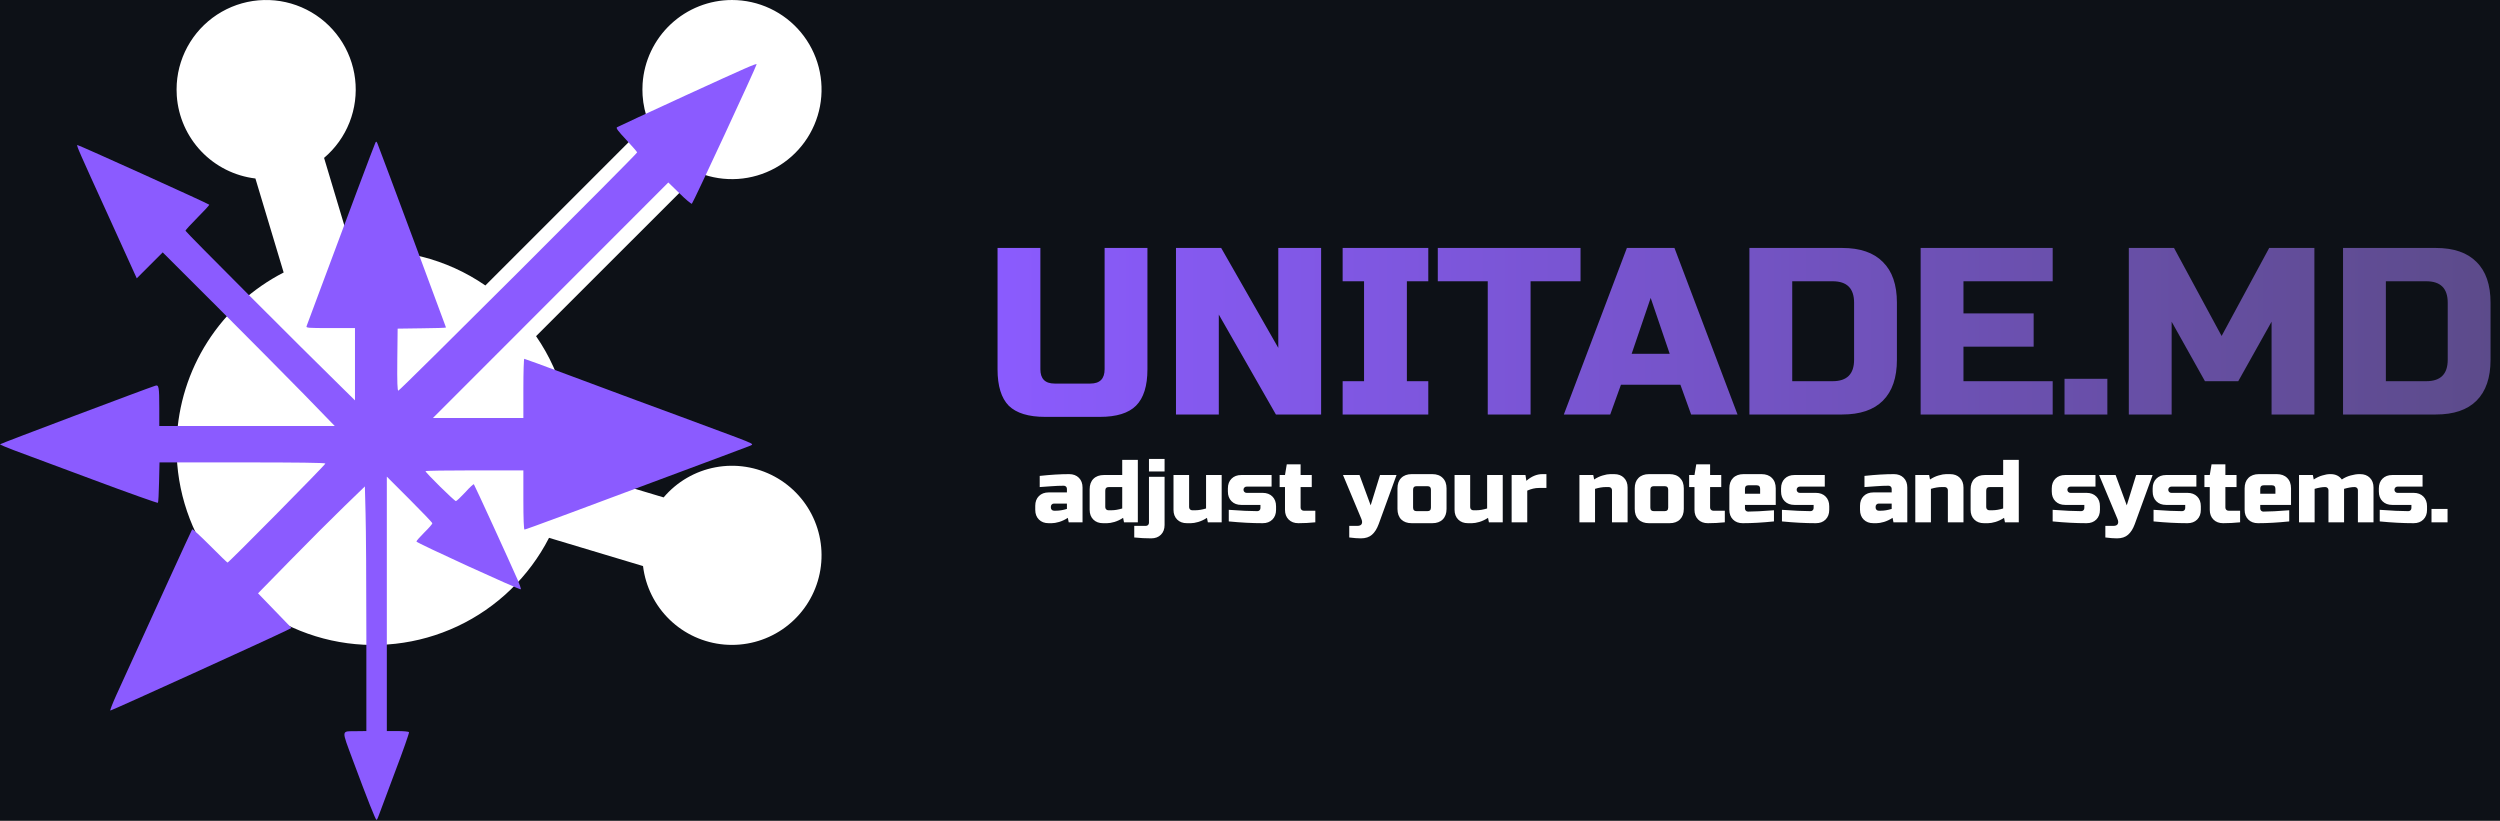 <svg width="2690" height="883" viewBox="0 0 2690 883" fill="none" xmlns="http://www.w3.org/2000/svg">
<rect x="0" y="0" width="2690" height="883" fill="#333333" stroke="none"/>
<g clip-path="url(#clip0_20_29)">
<rect width="2690" height="883" fill="#0D1117"/>
<path d="M787.635 0.007C801.807 0.011 815.804 3.14 828.629 9.169C841.454 15.2 852.791 23.983 861.833 34.893C870.875 45.804 877.399 58.574 880.941 72.293C884.483 86.013 884.956 100.344 882.325 114.267C879.694 128.19 874.025 141.362 865.722 152.844C857.418 164.326 846.684 173.837 834.285 180.698C821.885 187.559 808.125 191.603 793.983 192.54C779.842 193.477 765.668 191.285 752.471 186.121L576.805 361.71C605.683 403.533 618.498 454.369 612.894 504.88L714.068 535.218C728.388 518.33 748.087 506.886 769.853 502.811C791.619 498.735 814.125 502.276 833.586 512.839C853.048 523.402 868.278 540.343 876.717 560.812C885.155 581.281 886.287 604.031 879.922 625.237C873.557 646.442 860.083 664.81 841.765 677.251C823.448 689.693 801.405 695.45 779.342 693.554C757.278 691.657 736.541 682.224 720.616 666.84C704.691 651.455 694.55 631.058 691.898 609.078L590.763 578.701C569.383 620.397 534.791 653.838 492.392 673.798C449.992 693.759 402.173 699.115 356.406 689.03C310.639 678.945 269.503 653.987 239.425 618.055C209.346 582.124 192.021 537.243 190.154 490.425L190 481.867L190.154 473.348C191.657 435.824 203.101 399.374 223.316 367.723C243.532 336.072 271.792 310.358 305.209 293.209L274.826 192.057C252.598 189.389 231.995 179.063 216.557 162.855C201.119 146.646 191.81 125.567 190.231 103.241L190 96.379L190.193 90.057C191.236 74.174 196.198 58.797 204.635 45.299C213.072 31.802 224.721 20.603 238.543 12.704C252.364 4.805 267.928 0.452 283.843 0.033C299.757 -0.385 315.528 3.143 329.746 10.305C343.964 17.465 356.187 28.036 365.322 41.072C374.458 54.107 380.221 69.202 382.099 85.008C383.976 100.813 381.908 116.838 376.081 131.65C370.253 146.462 360.846 159.6 348.701 169.891L379.046 271.082C429.568 265.48 480.415 278.292 522.247 307.164L697.874 131.535C694.251 122.314 692.079 112.587 691.435 102.701L691.243 96.379L691.435 90.057C693.041 65.642 703.875 42.752 721.739 26.029C739.604 9.306 763.162 0.003 787.635 0.007Z" fill="white"/>
<path d="M738.324 102.396C698.292 120.77 664.871 136.326 663.892 136.938C662.545 137.796 664.994 140.98 673.93 150.535C680.296 157.394 685.561 163.396 685.561 164.008C685.561 165.601 430.312 420.377 428.598 420.377C427.618 420.377 427.251 411.803 427.496 386.938L427.863 353.621L453.939 353.253C468.14 353.131 479.892 352.763 479.892 352.396C479.892 351.906 410.724 165.968 406.439 155.189C405.338 152.249 404.848 151.882 403.991 153.352C403.012 155.189 371.794 238.114 344.617 311.362C336.904 331.94 330.293 349.701 329.926 350.804C329.069 352.886 330.783 353.008 355.512 353.008H381.955V391.837V430.789L367.632 416.703C325.764 375.791 199.547 249.383 199.547 248.281C199.547 247.668 205.423 241.176 212.646 233.949C219.869 226.723 225.5 220.598 225.133 220.231C223.542 218.761 84.104 155.679 83.247 156.047C82.145 156.536 84.593 162.049 116.668 232.357C130.746 263.347 143.478 291.152 144.702 294.091L147.151 299.481L161.107 285.517L175.063 271.553L234.56 330.961C267.246 363.665 308.87 405.679 327.11 424.297L360.164 458.349H265.777H171.39V438.996C171.39 416.335 170.9 413.885 167.228 414.988C158.291 417.805 0 477.457 0 478.069C0 478.437 6.733 481.377 14.935 484.439C23.26 487.501 61.333 501.71 99.529 515.919C137.847 530.25 169.554 541.519 169.921 541.029C170.411 540.539 170.9 530.617 171.145 518.858L171.635 497.545H260.88C319.398 497.545 350.126 497.913 350.126 498.77C350.126 500.117 246.19 605.335 244.843 605.335C244.476 605.335 235.906 597.129 225.868 586.962C215.829 576.918 207.26 568.956 206.77 569.569C206.158 570.304 166.248 657.516 124.992 748.28C120.952 757.221 118.137 764.571 118.749 764.571C120.218 764.571 292.343 686.3 307.033 678.951L313.644 675.644L295.648 657.026L277.652 638.407L312.42 602.886C331.395 583.41 357.348 557.565 369.835 545.438L392.606 523.39L393.34 552.42C393.83 568.344 394.197 627.628 394.197 683.973V786.619L384.159 786.741C366.652 786.986 367.142 783.924 379.629 817.853C395.789 861.337 404.113 882.16 405.093 882.16C405.583 882.16 406.562 880.323 407.296 878.118C408.031 876.035 415.866 854.967 424.68 831.572C433.617 808.177 440.473 788.456 440.105 787.844C439.616 787.109 434.107 786.619 427.741 786.619H416.233V649.799V512.856L440.717 537.354C454.184 550.828 465.202 562.342 465.202 563.077C465.202 563.812 461.407 568.221 456.632 572.876C451.98 577.53 448.063 581.94 448.063 582.675C448.063 584.145 559.466 635.1 560.446 634.12C560.813 633.753 559.222 629.221 557.018 623.954C548.938 605.458 510.62 521.798 509.886 521.063C509.518 520.696 505.234 524.493 500.582 529.76C495.807 534.904 491.278 539.191 490.543 539.191C488.952 539.191 457.857 508.569 457.857 506.977C457.857 506.487 481.606 506.119 510.498 506.119H563.139V537.966C563.139 558.3 563.629 569.814 564.363 569.814C565.832 569.814 618.963 550.093 775.54 491.543C811.655 478.069 809.206 479.049 809.206 478.069C809.206 476.967 802.596 474.272 774.316 463.861C762.196 459.329 742.976 452.224 731.469 447.937C720.083 443.65 699.149 435.933 684.948 430.789C670.87 425.522 638.061 413.395 612.23 403.719C586.399 394.042 564.73 386.08 564.118 386.08C563.629 386.08 563.139 400.412 563.139 417.928V449.775H514.538H465.814L592.52 322.999L719.104 196.345L731.101 207.982C737.59 214.474 743.711 219.496 744.445 219.251C745.547 218.883 814.103 71.162 814.103 69.202C814.103 67.855 803.33 72.632 738.324 102.396Z" fill="#8B5BFF"/>
<path d="M1188.56 266.8H1234.64V397.36C1234.64 415.28 1230.54 428.336 1222.35 436.528C1214.33 444.549 1201.36 448.56 1183.44 448.56H1124.56C1106.64 448.56 1093.58 444.549 1085.39 436.528C1077.37 428.336 1073.36 415.28 1073.36 397.36V266.8H1119.44V397.36C1119.44 407.6 1124.56 412.72 1134.8 412.72H1173.2C1183.44 412.72 1188.56 407.6 1188.56 397.36V266.8ZM1421.52 446H1372.88L1311.44 338.48V446H1265.36V266.8H1314L1375.44 374.32V266.8H1421.52V446ZM1536.84 446H1444.68V410.16H1467.72V302.64H1444.68V266.8H1536.84V302.64H1513.8V410.16H1536.84V446ZM1646.9 446H1600.82V302.64H1547.06V266.8H1700.66V302.64H1646.9V446ZM1732.61 446H1682.69L1750.53 266.8H1801.73L1869.57 446H1819.65L1808.13 414H1744.13L1732.61 446ZM1755.65 380.72H1796.61L1776.13 320.56L1755.65 380.72ZM1982.2 266.8C2001.49 266.8 2016.08 271.835 2025.98 281.904C2036.05 291.803 2041.08 306.395 2041.08 325.68V387.12C2041.08 406.405 2036.05 421.083 2025.98 431.152C2016.08 441.051 2001.49 446 1982.2 446H1882.36V266.8H1982.2ZM1995 325.68C1995 310.32 1987.32 302.64 1971.96 302.64H1928.44V410.16H1971.96C1987.32 410.16 1995 402.48 1995 387.12V325.68ZM2208.69 446H2066.61V266.8H2208.69V302.64H2112.69V337.2H2188.21V373.04H2112.69V410.16H2208.69V446ZM2221.43 407.6H2267.51V446H2221.43V407.6ZM2444.21 346.16L2408.37 410.16H2372.53L2336.69 346.16V446H2290.61V266.8H2339.25L2390.45 361.52L2441.65 266.8H2490.29V446H2444.21V346.16ZM2620.95 266.8C2640.24 266.8 2654.83 271.835 2664.73 281.904C2674.8 291.803 2679.83 306.395 2679.83 325.68V387.12C2679.83 406.405 2674.8 421.083 2664.73 431.152C2654.83 441.051 2640.24 446 2620.95 446H2521.11V266.8H2620.95ZM2633.75 325.68C2633.75 310.32 2626.07 302.64 2610.71 302.64H2567.19V410.16H2610.71C2626.07 410.16 2633.75 402.48 2633.75 387.12V325.68Z" fill="url(#paint0_linear_20_29)"/>
<path d="M1136.49 549.52C1139.88 549.52 1143.72 548.88 1148.01 547.6V541.84H1134.09C1133.13 541.84 1132.33 542.16 1131.69 542.8C1131.05 543.44 1130.73 544.24 1130.73 545.2V546.16C1130.73 547.12 1131.05 547.92 1131.69 548.56C1132.33 549.2 1133.13 549.52 1134.09 549.52H1136.49ZM1118.73 512.08C1130.44 510.8 1141 510.16 1150.41 510.16C1154.76 510.16 1158.25 511.472 1160.88 514.096C1163.5 516.72 1164.81 520.208 1164.81 524.56V562H1149.93L1148.97 557.2C1145.96 559.184 1142.86 560.656 1139.66 561.616C1136.52 562.512 1133.87 562.96 1131.69 562.96H1128.33C1123.98 562.96 1120.49 561.648 1117.87 559.024C1115.24 556.4 1113.93 552.912 1113.93 548.56V544.24C1113.93 539.888 1115.24 536.4 1117.87 533.776C1120.49 531.152 1123.98 529.84 1128.33 529.84H1148.01V526C1148.01 525.04 1147.69 524.24 1147.05 523.6C1146.41 522.96 1145.61 522.64 1144.65 522.64C1140.49 522.64 1135.88 522.832 1130.83 523.216C1125.84 523.6 1121.8 523.888 1118.73 524.08V512.08ZM1209.43 562L1208.47 557.2C1205.46 559.184 1202.35 560.656 1199.15 561.616C1196.02 562.512 1193.36 562.96 1191.19 562.96H1186.87C1182.51 562.96 1179.03 561.648 1176.4 559.024C1173.78 556.4 1172.47 552.912 1172.47 548.56V526.48C1172.47 521.68 1173.81 517.936 1176.5 515.248C1179.25 512.496 1183.03 511.12 1187.83 511.12H1207.51V494.8H1224.31V562H1209.43ZM1195.99 549.04C1199.38 549.04 1203.22 548.4 1207.51 547.12V524.08H1193.11C1190.55 524.08 1189.27 525.36 1189.27 527.92V545.68C1189.27 546.64 1189.59 547.44 1190.23 548.08C1190.87 548.72 1191.67 549.04 1192.62 549.04H1195.99ZM1238.69 579.28C1232.74 579.28 1226.66 578.96 1220.45 578.32V565.84H1232.93C1233.89 565.84 1234.69 565.52 1235.33 564.88C1235.97 564.24 1236.29 563.44 1236.29 562.48V513.04H1253.09V564.88C1253.09 569.232 1251.78 572.72 1249.16 575.344C1246.53 577.968 1243.05 579.28 1238.69 579.28ZM1236.29 493.84H1253.09V507.28H1236.29V493.84ZM1286.2 549.04C1289.59 549.04 1293.43 548.4 1297.72 547.12V511.12H1314.52V562H1299.64L1298.68 557.2C1295.67 559.184 1292.56 560.656 1289.36 561.616C1286.23 562.512 1283.57 562.96 1281.4 562.96H1277.08C1272.72 562.96 1269.24 561.648 1266.61 559.024C1263.99 556.4 1262.68 552.912 1262.68 548.56V511.12H1279.48V545.68C1279.48 546.64 1279.8 547.44 1280.44 548.08C1281.08 548.72 1281.88 549.04 1282.84 549.04H1286.2ZM1322.16 548.56C1335.15 549.52 1345.39 550 1352.88 550C1353.84 550 1354.64 549.68 1355.28 549.04C1355.92 548.4 1356.24 547.6 1356.24 546.64V543.28H1335.6C1331.25 543.28 1327.76 541.968 1325.14 539.344C1322.51 536.72 1321.2 533.232 1321.2 528.88V525.52C1321.2 521.168 1322.51 517.68 1325.14 515.056C1327.76 512.432 1331.25 511.12 1335.6 511.12H1368.24V523.6H1341.36C1340.4 523.6 1339.6 523.92 1338.96 524.56C1338.32 525.2 1338 526 1338 526.96C1338 527.92 1338.32 528.72 1338.96 529.36C1339.6 530 1340.4 530.32 1341.36 530.32H1358.64C1362.99 530.32 1366.48 531.632 1369.11 534.256C1371.73 536.88 1373.04 540.368 1373.04 544.72V548.56C1373.04 552.912 1371.73 556.4 1369.11 559.024C1366.48 561.648 1362.99 562.96 1358.64 562.96C1347.31 562.96 1335.15 562.32 1322.16 561.04V548.56ZM1415.29 562C1409.08 562.64 1403 562.96 1397.05 562.96C1392.7 562.96 1389.21 561.648 1386.58 559.024C1383.96 556.4 1382.65 552.912 1382.65 548.56V524.08H1376.89V511.12H1382.65L1384.57 499.6H1399.45V511.12H1411.45V524.08H1399.45V546.16C1399.45 547.12 1399.77 547.92 1400.41 548.56C1401.05 549.2 1401.85 549.52 1402.81 549.52H1415.29V562ZM1464.27 579.28C1460.88 579.28 1456.72 578.96 1451.79 578.32V565.84H1460.43C1462.86 565.84 1464.43 565.168 1465.14 563.824C1465.9 562.48 1465.78 560.592 1464.75 558.16L1445.07 511.12H1462.83L1474.83 543.76L1484.91 511.12H1502.67L1483.47 563.92C1481.62 568.976 1479.22 572.784 1476.27 575.344C1473.33 577.968 1469.33 579.28 1464.27 579.28ZM1556.48 547.6C1556.48 552.4 1555.11 556.176 1552.36 558.928C1549.67 561.616 1545.92 562.96 1541.12 562.96H1519.04C1514.24 562.96 1510.47 561.616 1507.72 558.928C1505.03 556.176 1503.68 552.4 1503.68 547.6V525.52C1503.68 520.72 1505.03 516.976 1507.72 514.288C1510.47 511.536 1514.24 510.16 1519.04 510.16H1541.12C1545.92 510.16 1549.67 511.536 1552.36 514.288C1555.11 516.976 1556.48 520.72 1556.48 525.52V547.6ZM1539.68 526.96C1539.68 524.4 1538.4 523.12 1535.84 523.12H1524.32C1521.76 523.12 1520.48 524.4 1520.48 526.96V546.16C1520.48 548.72 1521.76 550 1524.32 550H1535.84C1538.4 550 1539.68 548.72 1539.68 546.16V526.96ZM1588.63 549.04C1592.02 549.04 1595.86 548.4 1600.15 547.12V511.12H1616.95V562H1602.07L1601.11 557.2C1598.1 559.184 1595 560.656 1591.8 561.616C1588.66 562.512 1586.01 562.96 1583.83 562.96H1579.51C1575.16 562.96 1571.67 561.648 1569.05 559.024C1566.42 556.4 1565.11 552.912 1565.11 548.56V511.12H1581.91V545.68C1581.91 546.64 1582.23 547.44 1582.87 548.08C1583.51 548.72 1584.31 549.04 1585.27 549.04H1588.63ZM1655.8 525.04C1651.77 525.04 1647.61 526 1643.32 527.92V562H1626.52V511.12H1641.4L1642.36 517.36C1647.86 512.56 1653.62 510.16 1659.64 510.16H1663.96V525.04H1655.8ZM1727.78 524.08C1724.38 524.08 1720.54 524.72 1716.26 526V562H1699.46V511.12H1714.34L1715.3 515.92C1718.3 513.936 1721.38 512.496 1724.51 511.6C1727.71 510.64 1730.4 510.16 1732.58 510.16H1736.9C1741.25 510.16 1744.74 511.472 1747.36 514.096C1749.98 516.72 1751.3 520.208 1751.3 524.56V562H1734.5V527.44C1734.5 526.48 1734.18 525.68 1733.54 525.04C1732.9 524.4 1732.1 524.08 1731.14 524.08H1727.78ZM1811.77 547.6C1811.77 552.4 1810.39 556.176 1807.64 558.928C1804.95 561.616 1801.2 562.96 1796.41 562.96H1774.33C1769.53 562.96 1765.75 561.616 1763 558.928C1760.31 556.176 1758.97 552.4 1758.97 547.6V525.52C1758.97 520.72 1760.31 516.976 1763 514.288C1765.75 511.536 1769.53 510.16 1774.33 510.16H1796.41C1801.2 510.16 1804.95 511.536 1807.64 514.288C1810.39 516.976 1811.77 520.72 1811.77 525.52V547.6ZM1794.97 526.96C1794.97 524.4 1793.69 523.12 1791.13 523.12H1779.61C1777.05 523.12 1775.77 524.4 1775.77 526.96V546.16C1775.77 548.72 1777.05 550 1779.61 550H1791.13C1793.69 550 1794.97 548.72 1794.97 546.16V526.96ZM1855.91 562C1849.71 562.64 1843.63 562.96 1837.67 562.96C1833.32 562.96 1829.83 561.648 1827.21 559.024C1824.59 556.4 1823.27 552.912 1823.27 548.56V524.08H1817.51V511.12H1823.27L1825.19 499.6H1840.07V511.12H1852.07V524.08H1840.07V546.16C1840.07 547.12 1840.39 547.92 1841.03 548.56C1841.67 549.2 1842.47 549.52 1843.43 549.52H1855.91V562ZM1881.42 522.16C1878.86 522.16 1877.58 523.44 1877.58 526V531.28H1893.9V526C1893.9 523.44 1892.62 522.16 1890.06 522.16H1881.42ZM1908.78 561.04C1896.43 562.32 1885.23 562.96 1875.18 562.96C1870.83 562.96 1867.34 561.648 1864.71 559.024C1862.09 556.4 1860.78 552.912 1860.78 548.56V525.52C1860.78 520.72 1862.12 516.976 1864.81 514.288C1867.56 511.536 1871.34 510.16 1876.14 510.16H1895.34C1900.14 510.16 1903.88 511.536 1906.57 514.288C1909.32 516.976 1910.7 520.72 1910.7 525.52V543.28H1877.58V547.12C1877.58 548.08 1877.9 548.88 1878.54 549.52C1879.18 550.16 1879.98 550.48 1880.94 550.48C1887.27 550.48 1896.55 550 1908.78 549.04V561.04ZM1917.38 548.56C1930.37 549.52 1940.61 550 1948.1 550C1949.06 550 1949.86 549.68 1950.5 549.04C1951.14 548.4 1951.46 547.6 1951.46 546.64V543.28H1930.82C1926.47 543.28 1922.98 541.968 1920.36 539.344C1917.73 536.72 1916.42 533.232 1916.42 528.88V525.52C1916.42 521.168 1917.73 517.68 1920.36 515.056C1922.98 512.432 1926.47 511.12 1930.82 511.12H1963.46V523.6H1936.58C1935.62 523.6 1934.82 523.92 1934.18 524.56C1933.54 525.2 1933.22 526 1933.22 526.96C1933.22 527.92 1933.54 528.72 1934.18 529.36C1934.82 530 1935.62 530.32 1936.58 530.32H1953.86C1958.21 530.32 1961.7 531.632 1964.32 534.256C1966.95 536.88 1968.26 540.368 1968.26 544.72V548.56C1968.26 552.912 1966.95 556.4 1964.32 559.024C1961.7 561.648 1958.21 562.96 1953.86 562.96C1942.53 562.96 1930.37 562.32 1917.38 561.04V548.56ZM2023.93 549.52C2027.32 549.52 2031.16 548.88 2035.45 547.6V541.84H2021.53C2020.57 541.84 2019.77 542.16 2019.13 542.8C2018.49 543.44 2018.17 544.24 2018.17 545.2V546.16C2018.17 547.12 2018.49 547.92 2019.13 548.56C2019.77 549.2 2020.57 549.52 2021.53 549.52H2023.93ZM2006.17 512.08C2017.88 510.8 2028.44 510.16 2037.85 510.16C2042.2 510.16 2045.69 511.472 2048.31 514.096C2050.94 516.72 2052.25 520.208 2052.25 524.56V562H2037.37L2036.41 557.2C2033.4 559.184 2030.3 560.656 2027.1 561.616C2023.96 562.512 2021.3 562.96 2019.13 562.96H2015.77C2011.42 562.96 2007.93 561.648 2005.3 559.024C2002.68 556.4 2001.37 552.912 2001.37 548.56V544.24C2001.37 539.888 2002.68 536.4 2005.3 533.776C2007.93 531.152 2011.42 529.84 2015.77 529.84H2035.45V526C2035.45 525.04 2035.13 524.24 2034.49 523.6C2033.85 522.96 2033.05 522.64 2032.09 522.64C2027.93 522.64 2023.32 522.832 2018.26 523.216C2013.27 523.6 2009.24 523.888 2006.17 524.08V512.08ZM2089.18 524.08C2085.79 524.08 2081.95 524.72 2077.66 526V562H2060.86V511.12H2075.74L2076.7 515.92C2079.71 513.936 2082.78 512.496 2085.92 511.6C2089.12 510.64 2091.81 510.16 2093.98 510.16H2098.3C2102.65 510.16 2106.14 511.472 2108.77 514.096C2111.39 516.72 2112.7 520.208 2112.7 524.56V562H2095.9V527.44C2095.9 526.48 2095.58 525.68 2094.94 525.04C2094.3 524.4 2093.5 524.08 2092.54 524.08H2089.18ZM2157.33 562L2156.37 557.2C2153.36 559.184 2150.26 560.656 2147.06 561.616C2143.92 562.512 2141.27 562.96 2139.09 562.96H2134.77C2130.42 562.96 2126.93 561.648 2124.31 559.024C2121.68 556.4 2120.37 552.912 2120.37 548.56V526.48C2120.37 521.68 2121.72 517.936 2124.4 515.248C2127.16 512.496 2130.93 511.12 2135.73 511.12H2155.41V494.8H2172.21V562H2157.33ZM2143.89 549.04C2147.28 549.04 2151.12 548.4 2155.41 547.12V524.08H2141.01C2138.45 524.08 2137.17 525.36 2137.17 527.92V545.68C2137.17 546.64 2137.49 547.44 2138.13 548.08C2138.77 548.72 2139.57 549.04 2140.53 549.04H2143.89ZM2208.66 548.56C2221.65 549.52 2231.89 550 2239.38 550C2240.34 550 2241.14 549.68 2241.78 549.04C2242.42 548.4 2242.74 547.6 2242.74 546.64V543.28H2222.1C2217.75 543.28 2214.26 541.968 2211.64 539.344C2209.01 536.72 2207.7 533.232 2207.7 528.88V525.52C2207.7 521.168 2209.01 517.68 2211.64 515.056C2214.26 512.432 2217.75 511.12 2222.1 511.12H2254.74V523.6H2227.86C2226.9 523.6 2226.1 523.92 2225.46 524.56C2224.82 525.2 2224.5 526 2224.5 526.96C2224.5 527.92 2224.82 528.72 2225.46 529.36C2226.1 530 2226.9 530.32 2227.86 530.32H2245.14C2249.49 530.32 2252.98 531.632 2255.61 534.256C2258.23 536.88 2259.54 540.368 2259.54 544.72V548.56C2259.54 552.912 2258.23 556.4 2255.61 559.024C2252.98 561.648 2249.49 562.96 2245.14 562.96C2233.81 562.96 2221.65 562.32 2208.66 561.04V548.56ZM2277.83 579.28C2274.44 579.28 2270.28 578.96 2265.35 578.32V565.84H2273.99C2276.43 565.84 2277.99 565.168 2278.7 563.824C2279.47 562.48 2279.34 560.592 2278.31 558.16L2258.63 511.12H2276.39L2288.39 543.76L2298.47 511.12H2316.23L2297.03 563.92C2295.18 568.976 2292.78 572.784 2289.83 575.344C2286.89 577.968 2282.89 579.28 2277.83 579.28ZM2317.22 548.56C2330.22 549.52 2340.46 550 2347.94 550C2348.9 550 2349.7 549.68 2350.34 549.04C2350.98 548.4 2351.3 547.6 2351.3 546.64V543.28H2330.66C2326.31 543.28 2322.82 541.968 2320.2 539.344C2317.58 536.72 2316.26 533.232 2316.26 528.88V525.52C2316.26 521.168 2317.58 517.68 2320.2 515.056C2322.82 512.432 2326.31 511.12 2330.66 511.12H2363.3V523.6H2336.42C2335.46 523.6 2334.66 523.92 2334.02 524.56C2333.38 525.2 2333.06 526 2333.06 526.96C2333.06 527.92 2333.38 528.72 2334.02 529.36C2334.66 530 2335.46 530.32 2336.42 530.32H2353.7C2358.06 530.32 2361.54 531.632 2364.17 534.256C2366.79 536.88 2368.1 540.368 2368.1 544.72V548.56C2368.1 552.912 2366.79 556.4 2364.17 559.024C2361.54 561.648 2358.06 562.96 2353.7 562.96C2342.38 562.96 2330.22 562.32 2317.22 561.04V548.56ZM2410.35 562C2404.14 562.64 2398.06 562.96 2392.11 562.96C2387.76 562.96 2384.27 561.648 2381.65 559.024C2379.02 556.4 2377.71 552.912 2377.71 548.56V524.08H2371.95V511.12H2377.71L2379.63 499.6H2394.51V511.12H2406.51V524.08H2394.51V546.16C2394.51 547.12 2394.83 547.92 2395.47 548.56C2396.11 549.2 2396.91 549.52 2397.87 549.52H2410.35V562ZM2435.86 522.16C2433.3 522.16 2432.02 523.44 2432.02 526V531.28H2448.34V526C2448.34 523.44 2447.06 522.16 2444.5 522.16H2435.86ZM2463.22 561.04C2450.86 562.32 2439.66 562.96 2429.62 562.96C2425.26 562.96 2421.78 561.648 2419.15 559.024C2416.53 556.4 2415.22 552.912 2415.22 548.56V525.52C2415.22 520.72 2416.56 516.976 2419.25 514.288C2422 511.536 2425.78 510.16 2430.58 510.16H2449.78C2454.58 510.16 2458.32 511.536 2461.01 514.288C2463.76 516.976 2465.14 520.72 2465.14 525.52V543.28H2432.02V547.12C2432.02 548.08 2432.34 548.88 2432.98 549.52C2433.62 550.16 2434.42 550.48 2435.38 550.48C2441.71 550.48 2450.99 550 2463.22 549.04V561.04ZM2507.82 510.16C2513 510.16 2517 512.08 2519.82 515.92C2522.76 513.936 2525.93 512.496 2529.32 511.6C2532.78 510.64 2535.85 510.16 2538.54 510.16H2539.5C2543.85 510.16 2547.34 511.472 2549.96 514.096C2552.59 516.72 2553.9 520.208 2553.9 524.56V562H2537.1V527.44C2537.1 526.48 2536.78 525.68 2536.14 525.04C2535.5 524.4 2534.7 524.08 2533.74 524.08H2533.26C2530.38 524.08 2526.7 524.72 2522.22 526V562H2505.42V527.44C2505.42 526.48 2505.1 525.68 2504.46 525.04C2503.82 524.4 2503.02 524.08 2502.06 524.08H2501.58C2498.7 524.08 2495.02 524.72 2490.54 526V562H2473.74V511.12H2488.62L2489.58 515.92C2492.59 513.936 2495.66 512.496 2498.79 511.6C2501.99 510.64 2504.68 510.16 2506.86 510.16H2507.82ZM2560.6 548.56C2573.59 549.52 2583.83 550 2591.32 550C2592.28 550 2593.08 549.68 2593.72 549.04C2594.36 548.4 2594.68 547.6 2594.68 546.64V543.28H2574.04C2569.69 543.28 2566.2 541.968 2563.57 539.344C2560.95 536.72 2559.64 533.232 2559.64 528.88V525.52C2559.64 521.168 2560.95 517.68 2563.57 515.056C2566.2 512.432 2569.69 511.12 2574.04 511.12H2606.68V523.6H2579.8C2578.84 523.6 2578.04 523.92 2577.4 524.56C2576.76 525.2 2576.44 526 2576.44 526.96C2576.44 527.92 2576.76 528.72 2577.4 529.36C2578.04 530 2578.84 530.32 2579.8 530.32H2597.08C2601.43 530.32 2604.92 531.632 2607.54 534.256C2610.17 536.88 2611.48 540.368 2611.48 544.72V548.56C2611.48 552.912 2610.17 556.4 2607.54 559.024C2604.92 561.648 2601.43 562.96 2597.08 562.96C2585.75 562.96 2573.59 562.32 2560.6 561.04V548.56ZM2616.29 547.6H2633.57V562H2616.29V547.6Z" fill="white"/>
</g>
<defs>
<linearGradient id="paint0_linear_20_29" x1="1058" y1="399" x2="2690" y2="399" gradientUnits="userSpaceOnUse">
<stop stop-color="#8B5BFF"/>
<stop offset="1" stop-color="#5C4B8A"/>
</linearGradient>
<clipPath id="clip0_20_29">
<rect width="2690" height="883" fill="white"/>
</clipPath>
</defs>
</svg>
